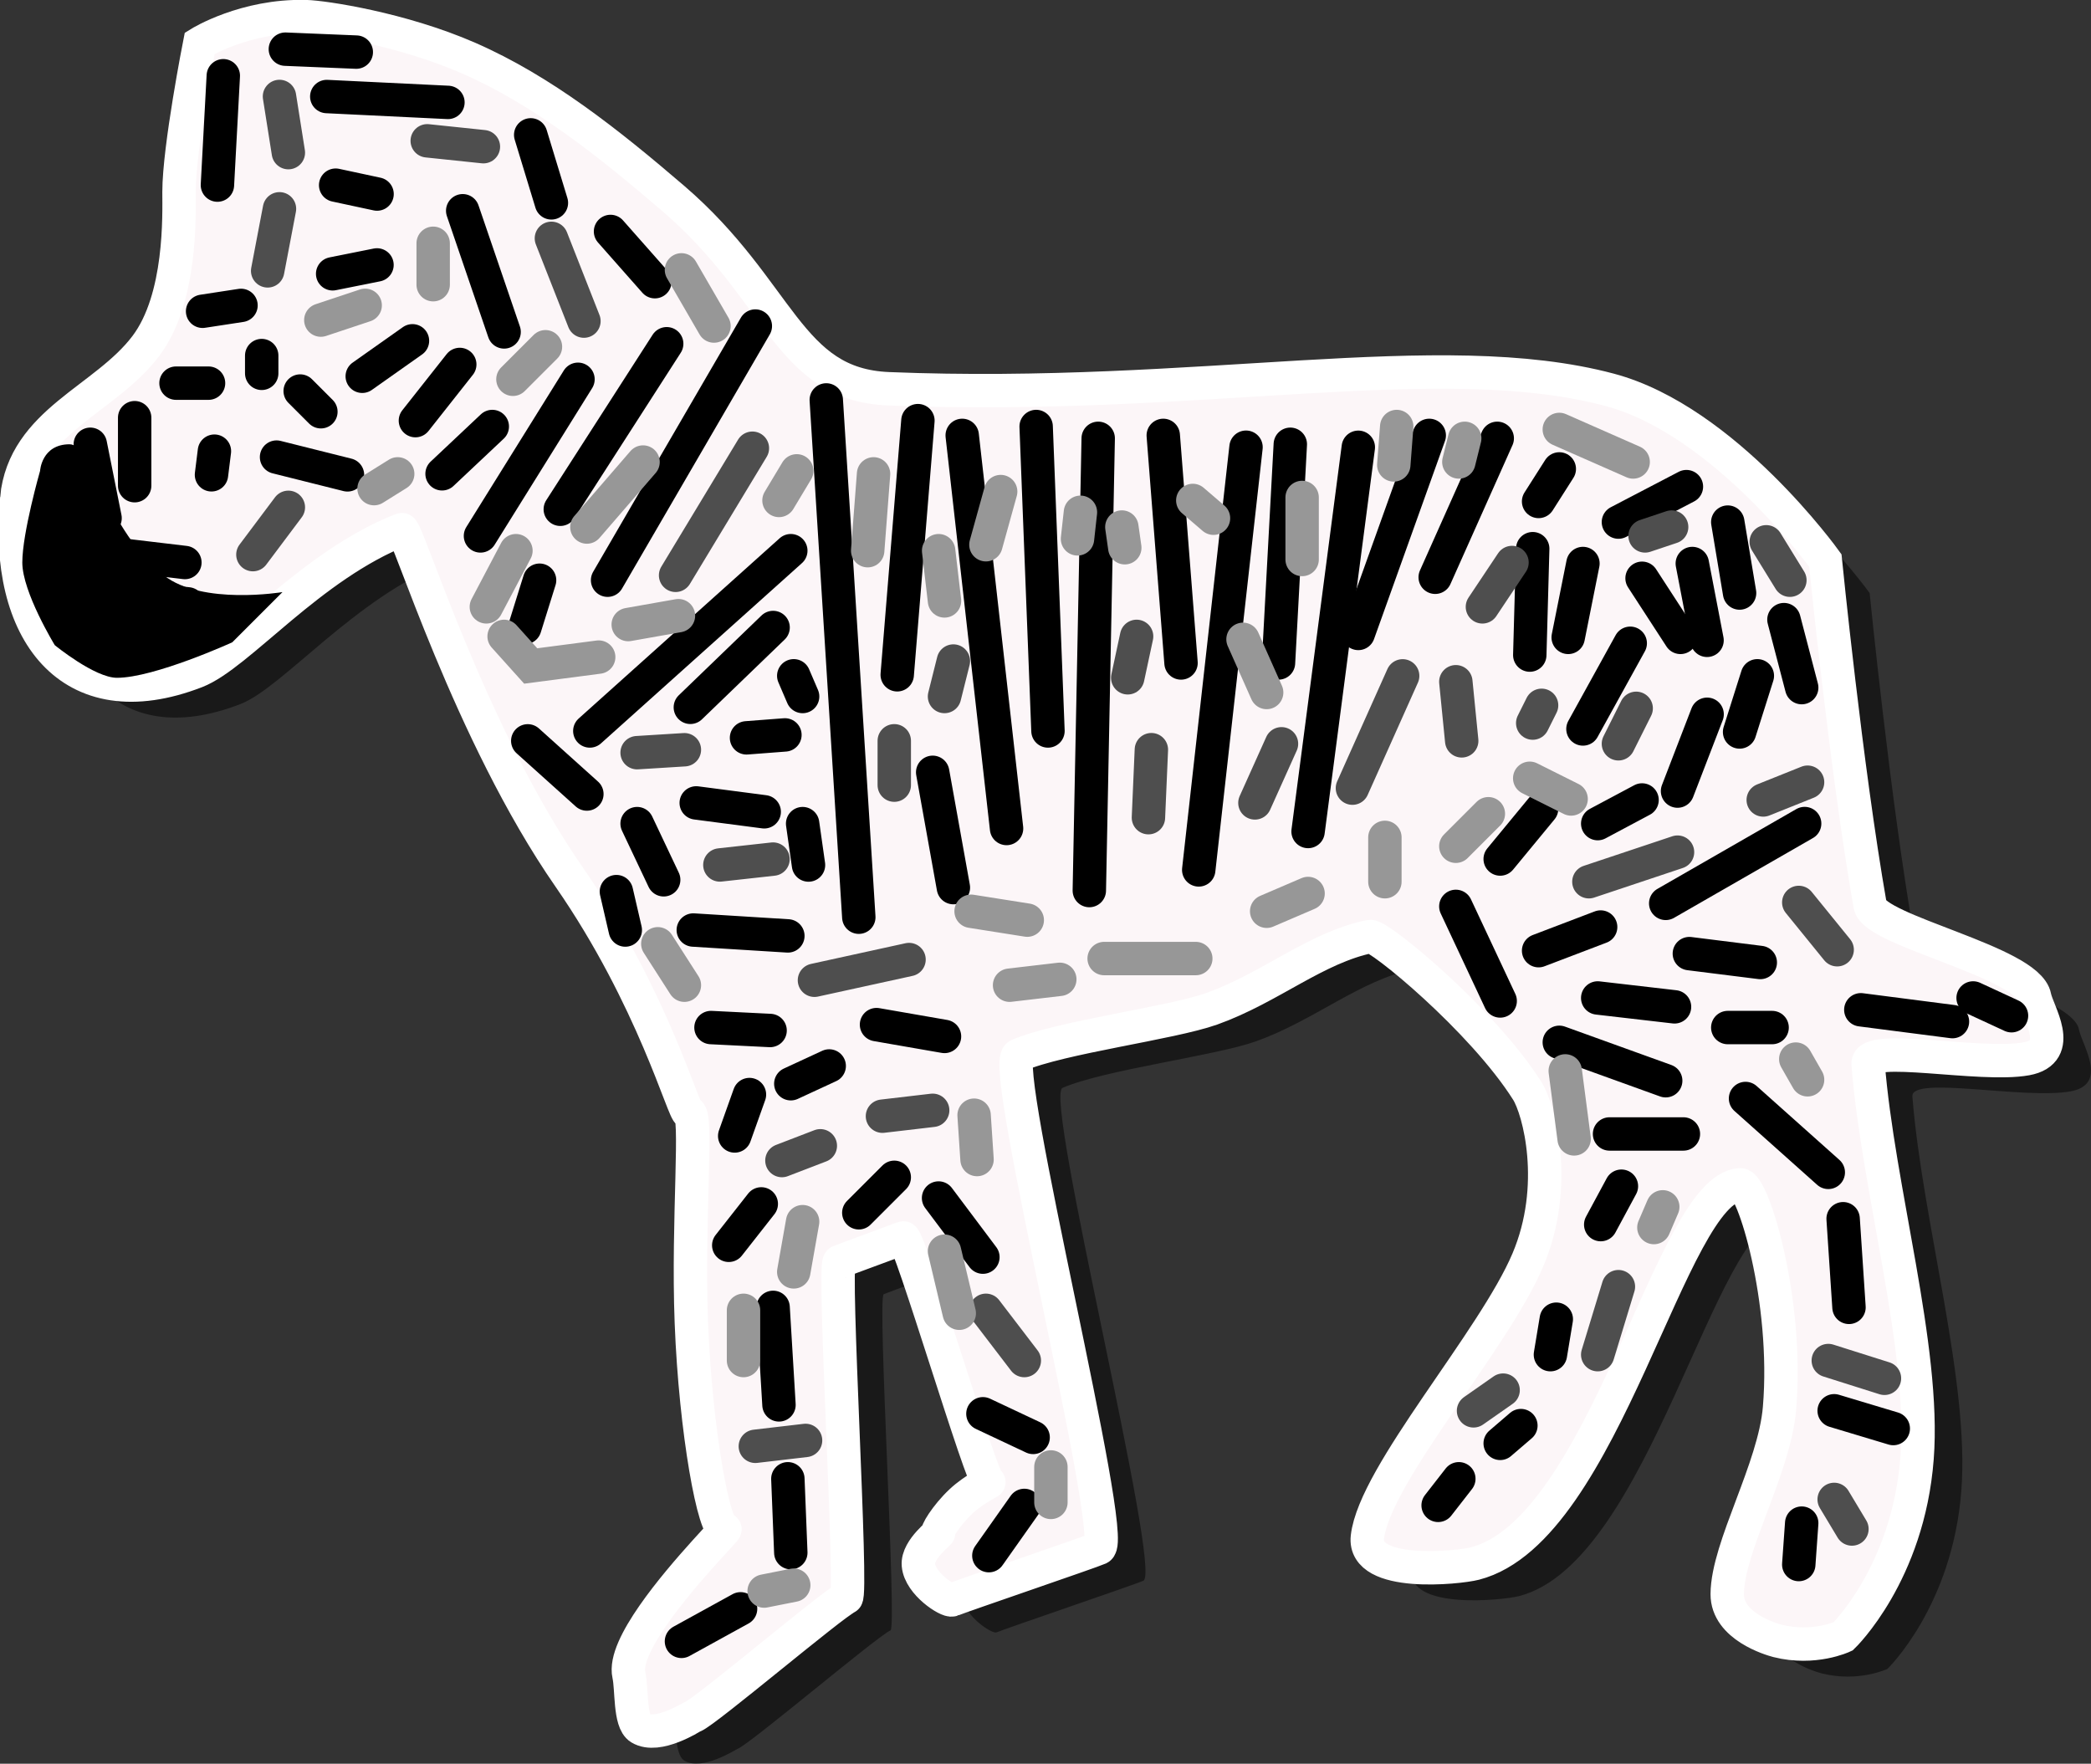 <svg version="1.1" xmlns="http://www.w3.org/2000/svg" xmlns:xlink="http://www.w3.org/1999/xlink" width="31.304" height="26.404" viewBox="0,0,31.304,26.404"><rect x="0" y="0" width="31.304" height="26.404" fill="#333333" stroke="none"/><defs><linearGradient x1="240" y1="180" x2="240" y2="180" gradientUnits="userSpaceOnUse" id="color-1"><stop offset="0" stop-color="#373c42"/><stop offset="1" stop-color="#6c4a4a"/></linearGradient><linearGradient x1="240" y1="180" x2="240" y2="180" gradientUnits="userSpaceOnUse" id="color-2"><stop offset="0" stop-color="#373c42"/><stop offset="1" stop-color="#6c4a4a"/></linearGradient><linearGradient x1="240" y1="180" x2="240" y2="180" gradientUnits="userSpaceOnUse" id="color-3"><stop offset="0" stop-color="#373c42"/><stop offset="1" stop-color="#6c4a4a"/></linearGradient><linearGradient x1="240" y1="180" x2="240" y2="180" gradientUnits="userSpaceOnUse" id="color-4"><stop offset="0" stop-color="#373c42"/><stop offset="1" stop-color="#6c4a4a"/></linearGradient></defs><g transform="translate(-224.235,-166.674)"><g data-paper-data="{&quot;isPaintingLayer&quot;:true}" fill-rule="nonzero" stroke-linejoin="miter" stroke-miterlimit="10" stroke-dasharray="" stroke-dashoffset="0" style="mix-blend-mode: normal"><path d="M225.148,174.625c0.112,-1.157 1.322,-1.473 1.934,-2.285c0.54,-0.716 0.496,-1.974 0.496,-2.305c0,-0.657 0.31,-2.227 0.31,-2.227c0,0 0.678,-0.422 1.59,-0.398c0.265,0.007 1.421,0.178 2.436,0.621c1.103,0.482 2.095,1.27 3.061,2.099c1.617,1.388 1.711,2.789 3.226,2.851c4.657,0.188 8.253,-0.662 10.795,0.016c1.727,0.46 3.229,2.555 3.229,2.555c0,0 0.31,3.11 0.67,5.161c0.067,0.384 2.365,0.85 2.464,1.374c0.042,0.225 0.451,0.82 -0.125,0.925c-0.692,0.126 -2.394,-0.239 -2.369,0.076c0.147,1.867 0.859,4.257 0.733,5.901c-0.132,1.732 -1.107,2.67 -1.107,2.67c0,0 -0.434,0.205 -0.982,0.067c-0.101,-0.026 -0.756,-0.22 -0.753,-0.701c0.004,-0.706 0.708,-1.878 0.783,-2.783c0.136,-1.627 -0.402,-3.353 -0.588,-3.344c-1.044,0.051 -2.017,5.165 -3.972,5.67c-0.246,0.064 -1.678,0.213 -1.61,-0.395c0.106,-0.936 1.89,-2.94 2.402,-4.149c0.47,-1.108 0.173,-2.243 -0.008,-2.531c-0.67,-1.062 -2.224,-2.339 -2.354,-2.312c-0.814,0.166 -1.492,0.768 -2.37,1.082c-0.616,0.219 -2.262,0.424 -2.897,0.697c-0.29,0.124 1.5,7.245 1.21,7.379c-0.113,0.052 -2.085,0.723 -2.199,0.773c-0.061,0.027 -0.481,-0.239 -0.506,-0.523c-0.021,-0.24 0.354,-0.505 0.302,-0.483c-0.056,0.024 0.109,-0.256 0.338,-0.47c0.194,-0.182 0.459,-0.305 0.411,-0.286c-0.087,0.035 -1.191,-3.691 -1.278,-3.657c-0.112,0.045 -0.843,0.311 -0.955,0.356c-0.099,0.04 0.2,4.992 0.102,5.033c-0.188,0.078 -2.102,1.701 -2.289,1.773c-0.033,0.013 -0.532,0.337 -0.798,0.177c-0.158,-0.095 -0.12,-0.59 -0.167,-0.796c-0.097,-0.424 0.687,-1.346 1.137,-1.845c0.187,-0.208 0.317,-0.342 0.3,-0.336c-0.157,0.057 -0.439,-1.461 -0.502,-3.098c-0.059,-1.529 0.102,-3.185 -0.04,-3.136c-0.07,0.024 -0.529,-1.712 -1.788,-3.528c-1.493,-2.152 -2.429,-5.233 -2.507,-5.203c-1.371,0.538 -2.442,1.878 -3.08,2.125c-1.886,0.73 -2.877,-0.605 -2.684,-2.591z" fill-opacity="0.5" fill="#000000" stroke="none" stroke-width="0" stroke-linecap="butt"/><path d="" fill-opacity="0.5" fill="#000000" stroke="none" stroke-width="0" stroke-linecap="butt"/><path d="" fill="#5e6669" stroke="#ffffff" stroke-width="0.5" stroke-linecap="butt"/><path d="" fill="#464d55" stroke="none" stroke-width="0" stroke-linecap="butt"/><path d="" fill="#464d55" stroke="none" stroke-width="0" stroke-linecap="butt"/><path d="" fill="#464d55" stroke="none" stroke-width="0" stroke-linecap="butt"/><path d="" fill="#464d55" stroke="none" stroke-width="0" stroke-linecap="butt"/><path d="" fill="url(#color-1)" stroke="none" stroke-width="0" stroke-linecap="butt"/><path d="" fill="url(#color-2)" stroke="none" stroke-width="0" stroke-linecap="butt"/><path d="" fill="#464d55" stroke="none" stroke-width="0" stroke-linecap="butt"/><path d="" fill="url(#color-3)" stroke="none" stroke-width="0" stroke-linecap="butt"/><path d="" fill="url(#color-4)" stroke="none" stroke-width="0" stroke-linecap="butt"/><path d="" fill="#ffffff" stroke="none" stroke-width="0" stroke-linecap="butt"/><path d="" fill="#373c42" stroke="none" stroke-width="0" stroke-linecap="butt"/><path d="M224.485,174.138c0.112,-1.157 1.322,-1.473 1.934,-2.285c0.54,-0.716 0.496,-1.974 0.496,-2.305c0,-0.657 0.31,-2.227 0.31,-2.227c0,0 0.678,-0.422 1.59,-0.398c0.265,0.007 1.421,0.178 2.436,0.621c1.103,0.482 2.095,1.27 3.061,2.099c1.617,1.388 1.711,2.789 3.226,2.851c4.657,0.188 8.253,-0.662 10.795,0.016c1.727,0.46 3.229,2.555 3.229,2.555c0,0 0.31,3.11 0.67,5.161c0.067,0.384 2.365,0.85 2.464,1.374c0.042,0.225 0.451,0.82 -0.125,0.925c-0.692,0.126 -2.394,-0.239 -2.369,0.076c0.147,1.867 0.859,4.257 0.733,5.901c-0.132,1.732 -1.107,2.67 -1.107,2.67c0,0 -0.434,0.205 -0.982,0.067c-0.101,-0.026 -0.756,-0.22 -0.753,-0.701c0.004,-0.706 0.708,-1.878 0.783,-2.783c0.136,-1.627 -0.402,-3.353 -0.588,-3.344c-1.044,0.051 -2.017,5.165 -3.972,5.67c-0.246,0.064 -1.678,0.213 -1.61,-0.395c0.106,-0.936 1.89,-2.94 2.402,-4.149c0.47,-1.108 0.173,-2.243 -0.008,-2.531c-0.67,-1.062 -2.224,-2.339 -2.354,-2.312c-0.814,0.166 -1.492,0.768 -2.37,1.082c-0.616,0.219 -2.262,0.424 -2.897,0.697c-0.29,0.124 1.5,7.245 1.21,7.379c-0.113,0.052 -2.085,0.723 -2.199,0.773c-0.061,0.027 -0.481,-0.239 -0.506,-0.523c-0.021,-0.24 0.354,-0.505 0.302,-0.483c-0.056,0.024 0.109,-0.256 0.338,-0.47c0.194,-0.182 0.459,-0.305 0.411,-0.286c-0.087,0.035 -1.191,-3.691 -1.278,-3.657c-0.112,0.045 -0.843,0.311 -0.955,0.356c-0.099,0.04 0.2,4.992 0.102,5.033c-0.188,0.078 -2.102,1.701 -2.289,1.773c-0.033,0.013 -0.532,0.337 -0.798,0.177c-0.158,-0.095 -0.12,-0.59 -0.167,-0.796c-0.097,-0.424 0.687,-1.346 1.137,-1.845c0.187,-0.208 0.317,-0.342 0.3,-0.336c-0.157,0.057 -0.439,-1.461 -0.502,-3.098c-0.059,-1.529 0.102,-3.185 -0.04,-3.136c-0.07,0.024 -0.529,-1.712 -1.788,-3.528c-1.493,-2.152 -2.429,-5.233 -2.507,-5.203c-1.371,0.538 -2.442,1.878 -3.08,2.125c-1.886,0.73 -2.877,-0.605 -2.684,-2.591z" fill="#fcf6f8" stroke="#ffffff" stroke-width="0.5" stroke-linecap="butt"/><path d="M240.676,173.236l-0.133,6.77" fill="none" stroke="#000000" stroke-width="0.5" stroke-linecap="round"/><path d="M241.65,173.192l0.266,3.407" fill="none" stroke="#000000" stroke-width="0.5" stroke-linecap="round"/><path d="M242.181,179.697l0.708,-6.328" fill="none" stroke="#000000" stroke-width="0.5" stroke-linecap="round"/><path d="M243.552,173.325l-0.177,3.274" fill="none" stroke="#000000" stroke-width="0.5" stroke-linecap="round"/><path d="M243.818,179.122l0.752,-5.752" fill="none" stroke="#000000" stroke-width="0.5" stroke-linecap="round"/><path d="M245.632,173.192l-1.062,2.965" fill="none" stroke="#000000" stroke-width="0.5" stroke-linecap="round"/><path d="M245.721,175.316l0.929,-2.08" fill="none" stroke="#000000" stroke-width="0.5" stroke-linecap="round"/><path d="M239.304,179.077l-0.664,-5.885" fill="none" stroke="#000000" stroke-width="0.5" stroke-linecap="round"/><path d="M239.747,173.059l0.177,4.558" fill="none" stroke="#000000" stroke-width="0.5" stroke-linecap="round"/><path d="M237.092,180.405l-0.487,-7.744" fill="none" stroke="#000000" stroke-width="0.5" stroke-linecap="round"/><path d="M237.977,172.971l-0.31,3.805" fill="none" stroke="#000000" stroke-width="0.5" stroke-linecap="round"/><path d="M236.074,174.918l-3.009,2.699" fill="none" stroke="#000000" stroke-width="0.5" stroke-linecap="round"/><path d="M235.809,176.068l-1.239,1.195" fill="none" stroke="#000000" stroke-width="0.5" stroke-linecap="round"/><path d="M233.331,175.36l2.212,-3.805" fill="none" stroke="#000000" stroke-width="0.5" stroke-linecap="round"/><path d="M232.092,176.068l0.221,-0.708" fill="none" stroke="#000000" stroke-width="0.5" stroke-linecap="round"/><path d="M231.428,174.697l1.46,-2.345" fill="none" stroke="#000000" stroke-width="0.5" stroke-linecap="round"/><path d="M232.623,174.298l1.593,-2.478" fill="none" stroke="#000000" stroke-width="0.5" stroke-linecap="round"/><path d="M233.375,170.139l0.664,0.752" fill="none" stroke="#000000" stroke-width="0.5" stroke-linecap="round"/><path d="M231.782,171.643l-0.62,-1.814" fill="none" stroke="#000000" stroke-width="0.5" stroke-linecap="round"/><path d="M230.853,173.767l0.752,-0.708" fill="none" stroke="#000000" stroke-width="0.5" stroke-linecap="round"/><path d="M227.047,175.714l-1.947,-0.177" fill="none" stroke="#000000" stroke-width="0.5" stroke-linecap="round"/><path d="M227.003,175.095l-1.858,-0.221" fill="none" stroke="#000000" stroke-width="0.5" stroke-linecap="round"/><path d="M225.808,174.431l-0.221,-1.106" fill="none" stroke="#000000" stroke-width="0.5" stroke-linecap="round"/><path d="M226.251,172.927v1.018" fill="none" stroke="#000000" stroke-width="0.5" stroke-linecap="round"/><path d="M227.268,171.334l0.575,-0.088" fill="none" stroke="#000000" stroke-width="0.5" stroke-linecap="round"/><path d="M228.153,171.997v0.266" fill="none" stroke="#000000" stroke-width="0.5" stroke-linecap="round"/><path d="M228.729,172.528l0.31,0.31" fill="none" stroke="#000000" stroke-width="0.5" stroke-linecap="round"/><path d="M230.41,171.776l-0.752,0.531" fill="none" stroke="#000000" stroke-width="0.5" stroke-linecap="round"/><path d="M231.118,172.13l-0.664,0.841" fill="none" stroke="#000000" stroke-width="0.5" stroke-linecap="round"/><path d="M235.455,183.06l-0.221,0.62" fill="none" stroke="#000000" stroke-width="0.5" stroke-linecap="round"/><path d="M235.145,185.317l0.487,-0.62" fill="none" stroke="#000000" stroke-width="0.5" stroke-linecap="round"/><path d="M237.092,184.83l0.531,-0.531" fill="none" stroke="#000000" stroke-width="0.5" stroke-linecap="round"/><path d="M238.95,185.494l-0.664,-0.885" fill="none" stroke="#000000" stroke-width="0.5" stroke-linecap="round"/><path d="M239.039,189.963l0.531,-0.752" fill="none" stroke="#000000" stroke-width="0.5" stroke-linecap="round"/><path d="M238.95,187.839l0.752,0.354" fill="none" stroke="#000000" stroke-width="0.5" stroke-linecap="round"/><path d="M229.215,170.773l0.664,-0.133" fill="none" stroke="#000000" stroke-width="0.5" stroke-linecap="round"/><path d="M230.941,168.207l-1.814,-0.088" fill="none" stroke="#000000" stroke-width="0.5" stroke-linecap="round"/><path d="M228.507,167.41l1.062,0.044" fill="none" stroke="#000000" stroke-width="0.5" stroke-linecap="round"/><path d="M227.578,167.808l-0.088,1.637" fill="none" stroke="#000000" stroke-width="0.5" stroke-linecap="round"/><path d="M232.18,168.693l0.31,1.018" fill="none" stroke="#000000" stroke-width="0.5" stroke-linecap="round"/><path d="M248.641,176.304l-0.708,1.283" fill="none" stroke="#000000" stroke-width="0.5" stroke-linecap="round"/><path d="M249.393,176.216l-0.575,-0.885" fill="none" stroke="#000000" stroke-width="0.5" stroke-linecap="round"/><path d="M249.57,175.11l0.221,1.15" fill="none" stroke="#000000" stroke-width="0.5" stroke-linecap="round"/><path d="M250.278,175.552l-0.177,-1.062" fill="none" stroke="#000000" stroke-width="0.5" stroke-linecap="round"/><path d="M248.464,174.49l1.018,-0.531" fill="none" stroke="#000000" stroke-width="0.5" stroke-linecap="round"/><path d="M247.137,176.481l0.044,-1.593" fill="none" stroke="#000000" stroke-width="0.5" stroke-linecap="round"/><path d="M247.712,176.216l0.221,-1.106" fill="none" stroke="#000000" stroke-width="0.5" stroke-linecap="round"/><path d="M247.579,173.694l-0.31,0.487" fill="none" stroke="#000000" stroke-width="0.5" stroke-linecap="round"/><path d="M247.314,178.782l-0.62,0.752" fill="none" stroke="#000000" stroke-width="0.5" stroke-linecap="round"/><path d="M248.818,178.65l-0.664,0.354" fill="none" stroke="#000000" stroke-width="0.5" stroke-linecap="round"/><path d="M249.349,178.517l0.443,-1.15" fill="none" stroke="#000000" stroke-width="0.5" stroke-linecap="round"/><path d="M250.278,177.632l0.266,-0.841" fill="none" stroke="#000000" stroke-width="0.5" stroke-linecap="round"/><path d="M250.942,175.95l0.266,1.018" fill="none" stroke="#000000" stroke-width="0.5" stroke-linecap="round"/><path d="M252.093,181.791l1.372,0.177" fill="none" stroke="#000000" stroke-width="0.5" stroke-linecap="round"/><path d="M253.774,181.614l0.575,0.266" fill="none" stroke="#000000" stroke-width="0.5" stroke-linecap="round"/><path d="M250.588,181.083l-1.062,-0.133" fill="none" stroke="#000000" stroke-width="0.5" stroke-linecap="round"/><path d="M249.172,180.198l2.08,-1.195" fill="none" stroke="#000000" stroke-width="0.5" stroke-linecap="round"/><path d="M247.269,180.906l0.929,-0.354" fill="none" stroke="#000000" stroke-width="0.5" stroke-linecap="round"/><path d="M246.694,181.659l-0.664,-1.416" fill="none" stroke="#000000" stroke-width="0.5" stroke-linecap="round"/><path d="M247.579,182.278l1.593,0.575" fill="none" stroke="#000000" stroke-width="0.5" stroke-linecap="round"/><path d="M248.331,183.65h1.106" fill="none" stroke="#000000" stroke-width="0.5" stroke-linecap="round"/><path d="M250.367,183.119l1.239,1.106" fill="none" stroke="#000000" stroke-width="0.5" stroke-linecap="round"/><path d="M250.765,182.057h-0.664" fill="none" stroke="#000000" stroke-width="0.5" stroke-linecap="round"/><path d="M248.154,181.614l1.15,0.133" fill="none" stroke="#000000" stroke-width="0.5" stroke-linecap="round"/><path d="M234.879,182.057l0.885,0.044" fill="none" stroke="#000000" stroke-width="0.5" stroke-linecap="round"/><path d="M236.649,182.632l-0.575,0.266" fill="none" stroke="#000000" stroke-width="0.5" stroke-linecap="round"/><path d="M238.375,182.19l-1.018,-0.177" fill="none" stroke="#000000" stroke-width="0.5" stroke-linecap="round"/><path d="M236.03,180.685l-1.416,-0.088" fill="none" stroke="#000000" stroke-width="0.5" stroke-linecap="round"/><path d="M233.596,180.597l-0.133,-0.575" fill="none" stroke="#000000" stroke-width="0.5" stroke-linecap="round"/><path d="M233.773,179.004l0.398,0.841" fill="none" stroke="#000000" stroke-width="0.5" stroke-linecap="round"/><path d="M233.021,178.561l-0.885,-0.796" fill="none" stroke="#000000" stroke-width="0.5" stroke-linecap="round"/><path d="M228.375,173.517l1.062,0.266" fill="none" stroke="#000000" stroke-width="0.5" stroke-linecap="round"/><path d="M226.87,172.41h0.487" fill="none" stroke="#000000" stroke-width="0.5" stroke-linecap="round"/><path d="M227.401,173.782l0.044,-0.354" fill="none" stroke="#000000" stroke-width="0.5" stroke-linecap="round"/><path d="M229.26,169.446l0.62,0.133" fill="none" stroke="#000000" stroke-width="0.5" stroke-linecap="round"/><path d="M234.658,178.694l1.018,0.133" fill="none" stroke="#000000" stroke-width="0.5" stroke-linecap="round"/><path d="M236.251,179.004l0.088,0.62" fill="none" stroke="#000000" stroke-width="0.5" stroke-linecap="round"/><path d="M235.986,177.676l-0.575,0.044" fill="none" stroke="#000000" stroke-width="0.5" stroke-linecap="round"/><path d="M236.251,177.101l-0.133,-0.31" fill="none" stroke="#000000" stroke-width="0.5" stroke-linecap="round"/><path d="M245.765,189.21l0.31,-0.398" fill="none" stroke="#000000" stroke-width="0.5" stroke-linecap="round"/><path d="M247.004,188.016l-0.31,0.266" fill="none" stroke="#000000" stroke-width="0.5" stroke-linecap="round"/><path d="M247.446,186.954l0.088,-0.531" fill="none" stroke="#000000" stroke-width="0.5" stroke-linecap="round"/><path d="M248.199,185.007l0.31,-0.575" fill="none" stroke="#000000" stroke-width="0.5" stroke-linecap="round"/><path d="M251.916,186.246l-0.088,-1.327" fill="none" stroke="#000000" stroke-width="0.5" stroke-linecap="round"/><path d="M251.694,187.794l0.885,0.266" fill="none" stroke="#000000" stroke-width="0.5" stroke-linecap="round"/><path d="M251.208,189.476l-0.044,0.62" fill="none" stroke="#000000" stroke-width="0.5" stroke-linecap="round"/><path d="M235.322,190.759l-0.885,0.487" fill="none" stroke="#000000" stroke-width="0.5" stroke-linecap="round"/><path d="M236.074,189.918l-0.044,-1.106" fill="none" stroke="#000000" stroke-width="0.5" stroke-linecap="round"/><path d="M235.809,186.246l0.088,1.46" fill="none" stroke="#000000" stroke-width="0.5" stroke-linecap="round"/><path d="M238.508,179.962l-0.31,-1.726" fill="none" stroke="#000000" stroke-width="0.5" stroke-linecap="round"/><path d="M228.419,169.8l-0.177,0.929" fill="none" stroke="#4e4e4e" stroke-width="0.5" stroke-linecap="round"/><path d="M228.419,168.118l0.133,0.841" fill="none" stroke="#4e4e4e" stroke-width="0.5" stroke-linecap="round"/><path d="M232.977,171.481l-0.487,-1.239" fill="none" stroke="#4e4e4e" stroke-width="0.5" stroke-linecap="round"/><path d="M230.631,168.782l0.841,0.088" fill="none" stroke="#4e4e4e" stroke-width="0.5" stroke-linecap="round"/><path d="M228.021,174.977l0.531,-0.708" fill="none" stroke="#4e4e4e" stroke-width="0.5" stroke-linecap="round"/><path d="M235.499,173.384l-1.15,1.903" fill="none" stroke="#4e4e4e" stroke-width="0.5" stroke-linecap="round"/><path d="M238.508,176.57l-0.133,0.531" fill="none" stroke="#4e4e4e" stroke-width="0.5" stroke-linecap="round"/><path d="M237.623,178.428v-0.664" fill="none" stroke="#4e4e4e" stroke-width="0.5" stroke-linecap="round"/><path d="M241.428,178.915l0.044,-1.018" fill="none" stroke="#4e4e4e" stroke-width="0.5" stroke-linecap="round"/><path d="M243.42,177.809l-0.398,0.885" fill="none" stroke="#4e4e4e" stroke-width="0.5" stroke-linecap="round"/><path d="M244.482,178.473l0.752,-1.681" fill="none" stroke="#4e4e4e" stroke-width="0.5" stroke-linecap="round"/><path d="M246.03,176.88l0.088,0.885" fill="none" stroke="#4e4e4e" stroke-width="0.5" stroke-linecap="round"/><path d="M247.181,177.499l0.133,-0.266" fill="none" stroke="#4e4e4e" stroke-width="0.5" stroke-linecap="round"/><path d="M251.296,178.384l-0.664,0.266" fill="none" stroke="#4e4e4e" stroke-width="0.5" stroke-linecap="round"/><path d="M248.464,177.809l0.266,-0.531" fill="none" stroke="#4e4e4e" stroke-width="0.5" stroke-linecap="round"/><path d="M238.198,183.296l-0.752,0.088" fill="none" stroke="#4e4e4e" stroke-width="0.5" stroke-linecap="round"/><path d="M235.941,184.048l0.575,-0.221" fill="none" stroke="#4e4e4e" stroke-width="0.5" stroke-linecap="round"/><path d="M236.428,181.349l1.416,-0.31" fill="none" stroke="#4e4e4e" stroke-width="0.5" stroke-linecap="round"/><path d="M235.012,179.623l0.796,-0.088" fill="none" stroke="#4e4e4e" stroke-width="0.5" stroke-linecap="round"/><path d="M233.773,177.942l0.708,-0.044" fill="none" stroke="#4e4e4e" stroke-width="0.5" stroke-linecap="round"/><path d="M251.739,180.892l-0.575,-0.708" fill="none" stroke="#4e4e4e" stroke-width="0.5" stroke-linecap="round"/><path d="M251.606,187.042l0.841,0.266" fill="none" stroke="#4e4e4e" stroke-width="0.5" stroke-linecap="round"/><path d="M251.96,189.564l-0.266,-0.443" fill="none" stroke="#4e4e4e" stroke-width="0.5" stroke-linecap="round"/><path d="M248.154,186.954l0.31,-1.018" fill="none" stroke="#4e4e4e" stroke-width="0.5" stroke-linecap="round"/><path d="M246.738,187.485l-0.443,0.31" fill="none" stroke="#4e4e4e" stroke-width="0.5" stroke-linecap="round"/><path d="M238.995,186.29l0.575,0.752" fill="none" stroke="#4e4e4e" stroke-width="0.5" stroke-linecap="round"/><path d="M235.543,188.326l0.752,-0.088" fill="none" stroke="#4e4e4e" stroke-width="0.5" stroke-linecap="round"/><path d="M241.251,176.201l-0.133,0.62" fill="none" stroke="#4e4e4e" stroke-width="0.5" stroke-linecap="round"/><path d="M246.871,175.095l-0.443,0.664" fill="none" stroke="#4e4e4e" stroke-width="0.5" stroke-linecap="round"/><path d="M249.261,174.564l-0.398,0.133" fill="none" stroke="#4e4e4e" stroke-width="0.5" stroke-linecap="round"/><path d="M251.031,175.36l-0.354,-0.575" fill="none" stroke="#4e4e4e" stroke-width="0.5" stroke-linecap="round"/><path d="M248.022,179.874l1.327,-0.443" fill="none" stroke="#4e4e4e" stroke-width="0.5" stroke-linecap="round"/><path d="M239.349,181.423l0.752,-0.088" fill="none" stroke="#979797" stroke-width="0.5" stroke-linecap="round"/><path d="M240.765,181.024h1.372" fill="none" stroke="#979797" stroke-width="0.5" stroke-linecap="round"/><path d="M243.198,180.316l0.62,-0.266" fill="none" stroke="#979797" stroke-width="0.5" stroke-linecap="round"/><path d="M244.968,179.874v-0.664" fill="none" stroke="#979797" stroke-width="0.5" stroke-linecap="round"/><path d="M246.03,179.343l0.487,-0.487" fill="none" stroke="#979797" stroke-width="0.5" stroke-linecap="round"/><path d="M249.128,184.741l-0.133,0.31" fill="none" stroke="#979797" stroke-width="0.5" stroke-linecap="round"/><path d="M251.119,182.529l0.177,0.31" fill="none" stroke="#979797" stroke-width="0.5" stroke-linecap="round"/><path d="M238.862,184.033l-0.044,-0.664" fill="none" stroke="#979797" stroke-width="0.5" stroke-linecap="round"/><path d="M236.251,184.963l-0.133,0.752" fill="none" stroke="#979797" stroke-width="0.5" stroke-linecap="round"/><path d="M235.897,174.166l0.266,-0.443" fill="none" stroke="#979797" stroke-width="0.5" stroke-linecap="round"/><path d="M230.72,170.316v0.62" fill="none" stroke="#979797" stroke-width="0.5" stroke-linecap="round"/><path d="M229.702,171.245l-0.664,0.221" fill="none" stroke="#979797" stroke-width="0.5" stroke-linecap="round"/><path d="M239.614,180.449l-0.841,-0.133" fill="none" stroke="#979797" stroke-width="0.5" stroke-linecap="round"/><path d="M237.225,174.918l0.088,-1.15" fill="none" stroke="#979797" stroke-width="0.5" stroke-linecap="round"/><path d="M238.375,175.67l-0.088,-0.752" fill="none" stroke="#979797" stroke-width="0.5" stroke-linecap="round"/><path d="M238.995,174.829l0.221,-0.796" fill="none" stroke="#979797" stroke-width="0.5" stroke-linecap="round"/><path d="M240.366,174.741l0.044,-0.398" fill="none" stroke="#979797" stroke-width="0.5" stroke-linecap="round"/><path d="M241.03,174.564l0.044,0.31" fill="none" stroke="#979797" stroke-width="0.5" stroke-linecap="round"/><path d="M242.092,174.166l0.31,0.266" fill="none" stroke="#979797" stroke-width="0.5" stroke-linecap="round"/><path d="M242.844,176.245l0.354,0.796" fill="none" stroke="#979797" stroke-width="0.5" stroke-linecap="round"/><path d="M243.729,174.121v0.929" fill="none" stroke="#979797" stroke-width="0.5" stroke-linecap="round"/><path d="M245.145,173.059l-0.044,0.575" fill="none" stroke="#979797" stroke-width="0.5" stroke-linecap="round"/><path d="M246.075,173.59l0.088,-0.354" fill="none" stroke="#979797" stroke-width="0.5" stroke-linecap="round"/><path d="M248.685,173.59l-1.106,-0.487" fill="none" stroke="#979797" stroke-width="0.5" stroke-linecap="round"/><path d="M234.924,171.555l-0.487,-0.841" fill="none" stroke="#979797" stroke-width="0.5" stroke-linecap="round"/><path d="M231.516,175.759l0.443,-0.841" fill="none" stroke="#979797" stroke-width="0.5" stroke-linecap="round"/><path d="M233.64,176.024l0.752,-0.133" fill="none" stroke="#979797" stroke-width="0.5" stroke-linecap="round"/><path d="M233.021,174.564l0.841,-0.973" fill="none" stroke="#979797" stroke-width="0.5" stroke-linecap="round"/><path d="M232.401,171.865l-0.487,0.487" fill="none" stroke="#979797" stroke-width="0.5" stroke-linecap="round"/><path d="M229.835,173.989l0.354,-0.221" fill="none" stroke="#979797" stroke-width="0.5" stroke-linecap="round"/><path d="M233.198,176.511l-1.018,0.133l-0.398,-0.443" fill="none" stroke="#979797" stroke-width="0.5" stroke-linecap="round"/><path d="M234.481,181.423l-0.398,-0.62" fill="none" stroke="#979797" stroke-width="0.5" stroke-linecap="round"/><path d="M235.366,186.29v0.752" fill="none" stroke="#979797" stroke-width="0.5" stroke-linecap="round"/><path d="M236.118,190.405l-0.443,0.088" fill="none" stroke="#979797" stroke-width="0.5" stroke-linecap="round"/><path d="M239.968,188.635v0.531" fill="none" stroke="#979797" stroke-width="0.5" stroke-linecap="round"/><path d="M238.375,185.405l0.221,0.929" fill="none" stroke="#979797" stroke-width="0.5" stroke-linecap="round"/><path d="M247.668,182.706l0.133,1.018" fill="none" stroke="#979797" stroke-width="0.5" stroke-linecap="round"/><path d="M247.756,178.635l-0.62,-0.31" fill="none" stroke="#979797" stroke-width="0.5" stroke-linecap="round"/><path d="M225.056,176.334c0,0 -0.487,-0.796 -0.487,-1.239c0,-0.443 0.266,-1.372 0.266,-1.372c0,0 0.022,-0.398 0.443,-0.398c0.335,0 0.551,1.288 1.412,1.964c0.573,0.45 1.774,0.249 1.774,0.249l-0.752,0.752c0,0 -1.165,0.531 -1.726,0.531c-0.333,0 -0.929,-0.487 -0.929,-0.487z" fill="#000000" stroke="none" stroke-width="0" stroke-linecap="butt"/></g></g></svg>